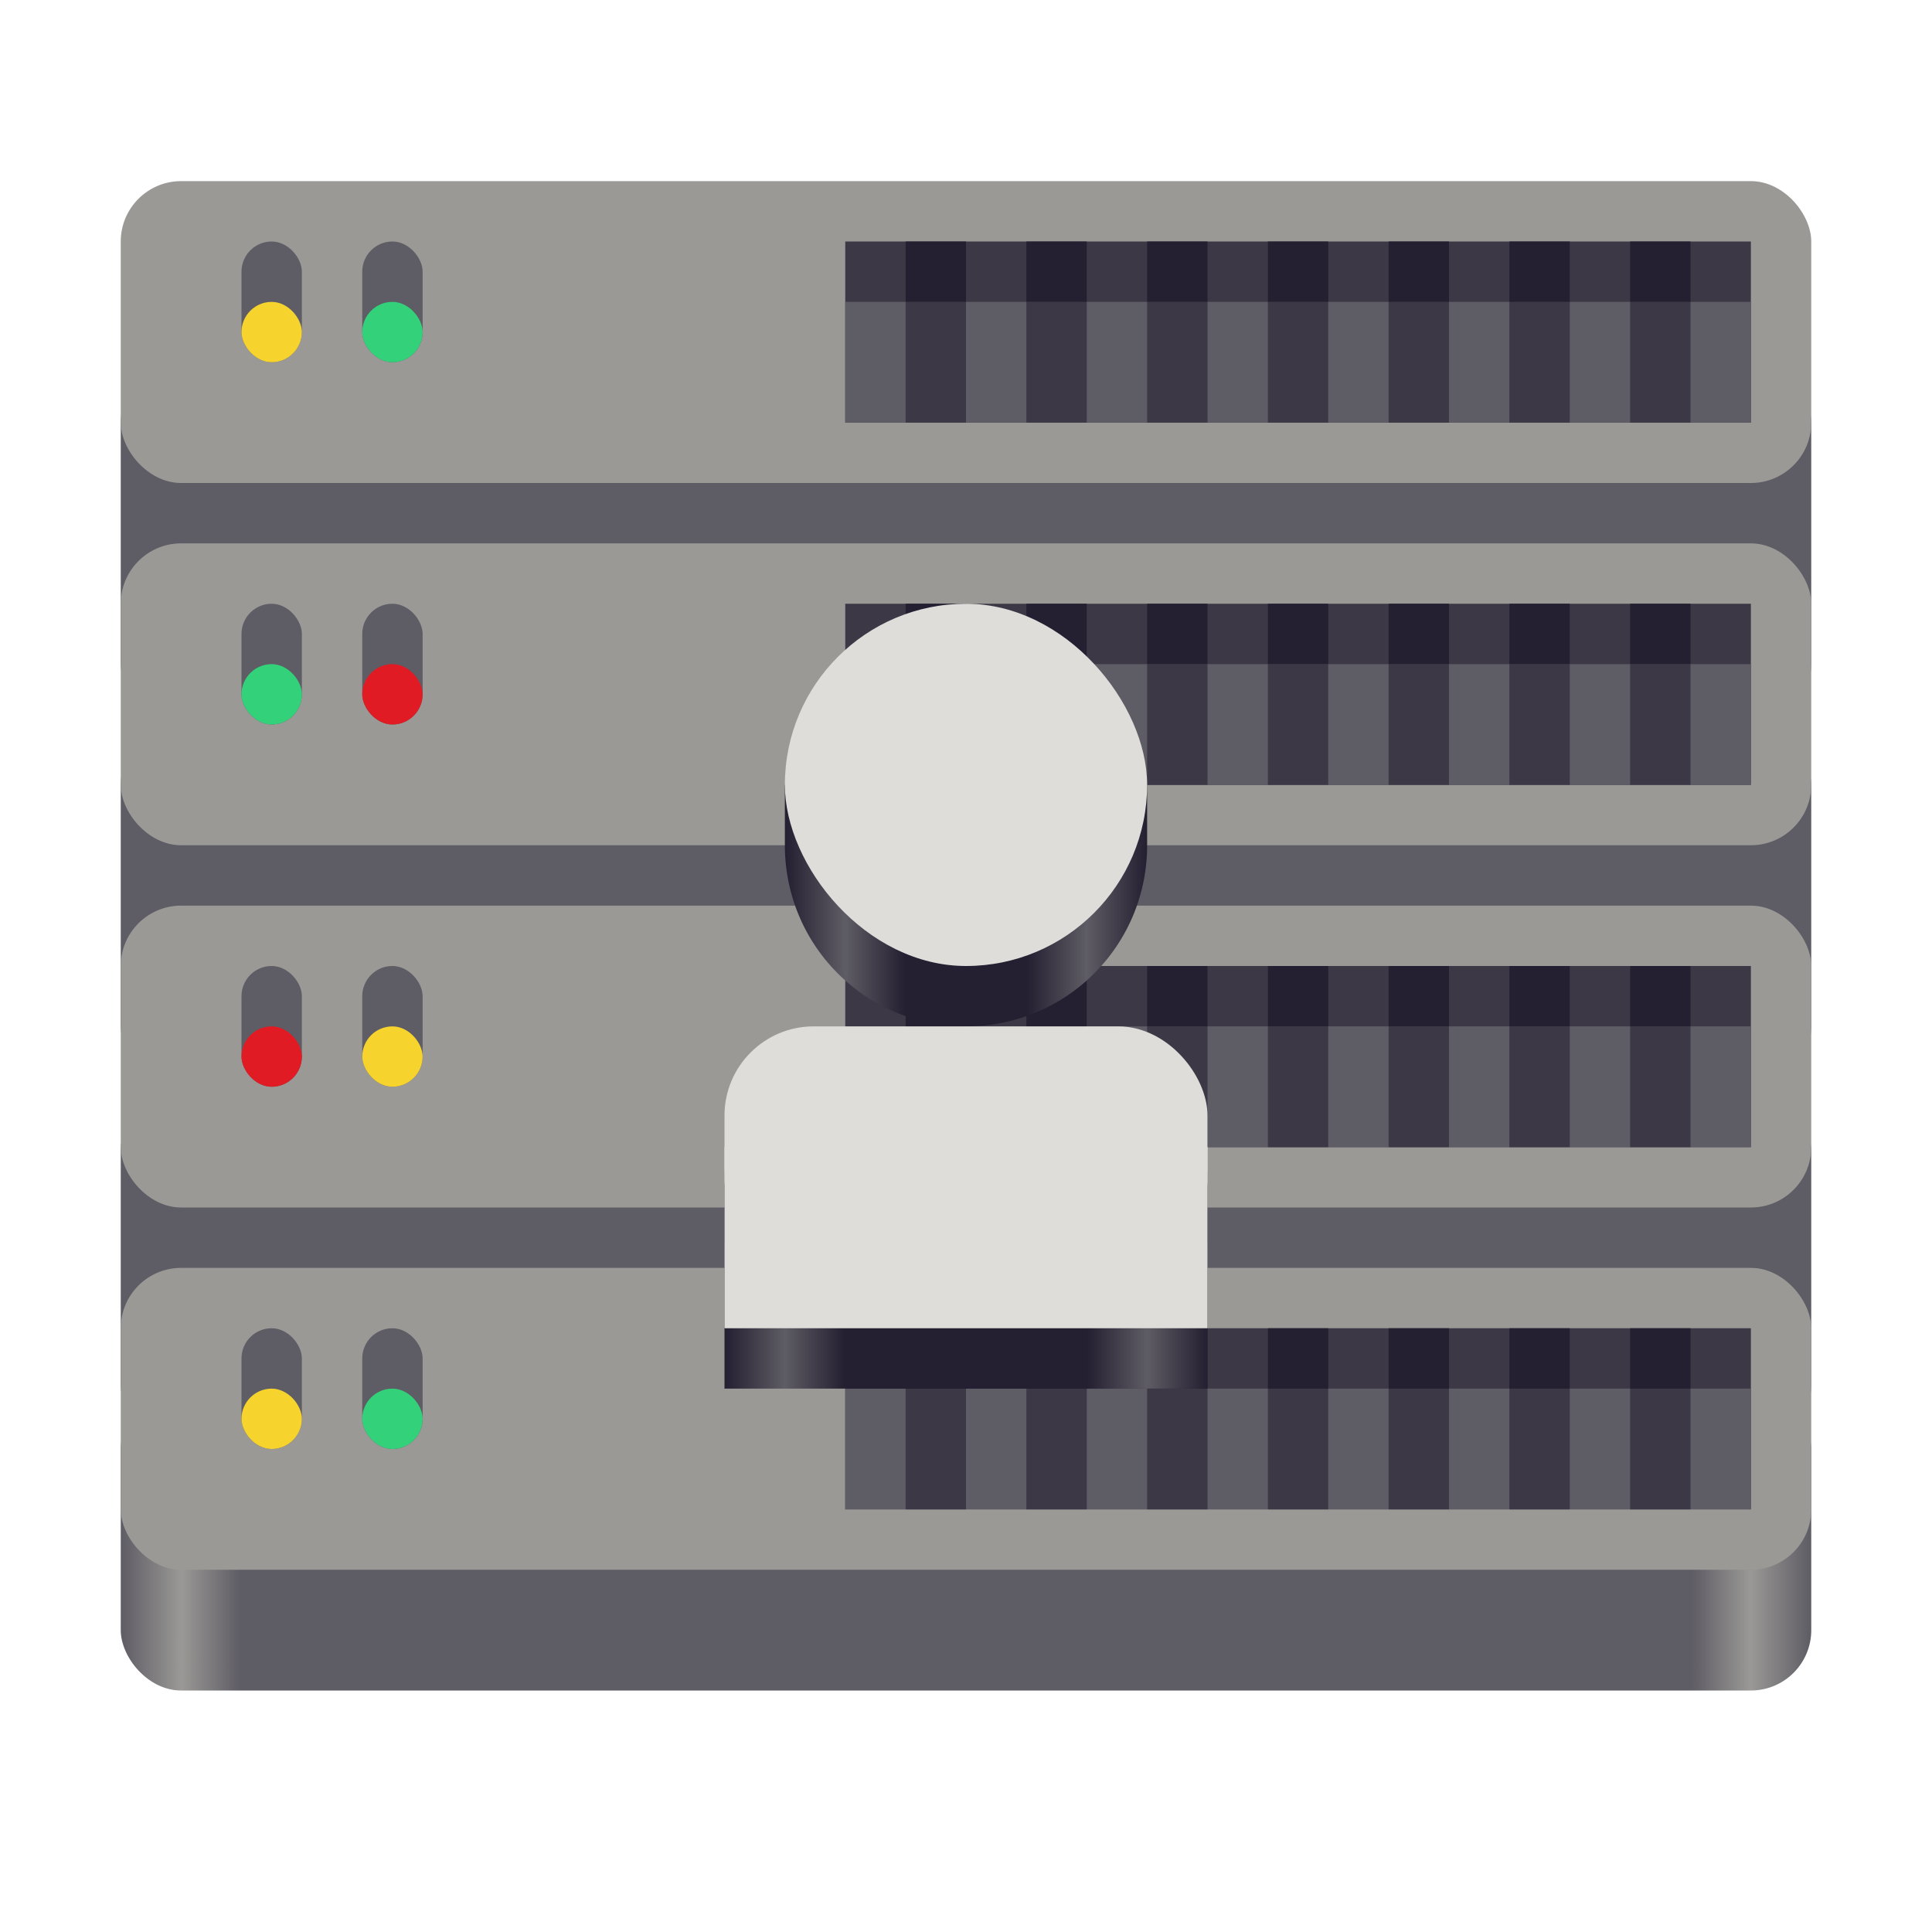 <svg height="128" width="128" xmlns="http://www.w3.org/2000/svg"><linearGradient id="a" gradientUnits="userSpaceOnUse" x1="8" x2="120" y1="104" y2="104"><stop offset="0" stop-color="#5e5c64"/><stop offset=".036" stop-color="#9a9996"/><stop offset=".071" stop-color="#5e5c64"/><stop offset=".929" stop-color="#5e5c64"/><stop offset=".964" stop-color="#9a9996"/><stop offset="1" stop-color="#5e5c64"/></linearGradient><linearGradient id="c" gradientUnits="userSpaceOnUse" x1="20" x2="28" y1="124.5" y2="124.5"><stop offset="0" stop-color="#241f31"/><stop offset=".125" stop-color="#5e5c64"/><stop offset=".25" stop-color="#241f31"/><stop offset=".75" stop-color="#241f31"/><stop offset=".875" stop-color="#5e5c64"/><stop offset="1" stop-color="#241f31"/></linearGradient><linearGradient id="b" gradientUnits="userSpaceOnUse" x1="52" x2="76" y1="56" y2="56"><stop offset="0" stop-color="#241f31"/><stop offset=".167" stop-color="#5e5c64"/><stop offset=".333" stop-color="#241f31"/><stop offset=".667" stop-color="#241f31"/><stop offset=".833" stop-color="#5e5c64"/><stop offset="1" stop-color="#241f31"/></linearGradient><g stroke-width="4"><g fill="#5e5c64"><rect height="24" ry="4" width="112" x="8" y="24"/><rect height="24" ry="4" width="112" x="8" y="48"/><rect height="24" ry="4.236" width="112" x="8" y="72"/></g><rect fill="url(#a)" height="20" ry="4" width="112" x="8" y="92"/><g fill="#9a9996"><rect height="20" ry="4" width="112" x="8" y="12"/><rect height="20" ry="4" width="112" x="8" y="36"/><rect height="20" ry="4" width="112" x="8" y="60"/><rect height="20" ry="4" width="112" x="8" y="84"/></g><path d="M56 16h60v12H56zm0 24h60v12H56zm0 24h60v12H56zm0 24h60v12H56z" fill="#3d3846"/></g><g fill="#5e5c64" transform="scale(4)"><path d="M14 5h15v2H14zm0 6h15v2H14zm0 6h15v2H14zm0 6h15v2H14z"/><rect height="2" ry=".5" width="1" x="4" y="4"/><rect height="2" ry=".5" width="1" x="6" y="4"/><rect height="2" ry=".5" width="1" x="4" y="10"/><rect height="2" ry=".5" width="1" x="6" y="10"/><rect height="2" ry=".5" width="1" x="4" y="16"/><rect height="2" ry=".5" width="1" x="6" y="16"/><rect height="2" ry=".5" width="1" x="4" y="22"/><rect height="2" ry=".5" width="1" x="6" y="22"/></g><g stroke-width="4"><rect fill="#e01b24" height="4" ry="2" width="4" x="24" y="44"/><rect fill="#e01b24" height="4" ry="2" width="4" x="16" y="68"/><g fill="#f6d32d"><rect height="4" ry="2" width="4" x="16" y="20"/><rect height="4" ry="2" width="4" x="24" y="68"/><rect height="4" ry="2" width="4" x="16" y="92"/></g><g fill="#33d17a"><rect height="4" ry="2" width="4" x="24" y="20"/><rect height="4" ry="2" width="4" x="16" y="44"/><rect height="4" ry="2" width="4" x="24" y="92"/></g><path d="M60 44h4v8h-4zm8 0h4v8h-4zm8 0h4v8h-4zm8 0h4v8h-4zm8 0h4v8h-4zm8 0h4v8h-4zm8 0h4v8h-4zM60 20h4v8h-4zm8 0h4v8h-4zm8 0h4v8h-4zm8 0h4v8h-4zm8 0h4v8h-4zm8 0h4v8h-4zm8 0h4v8h-4zM60 68h4v8h-4zm8 0h4v8h-4zm8 0h4v8h-4zm8 0h4v8h-4zm8 0h4v8h-4zm8 0h4v8h-4zm8 0h4v8h-4zM60 92h4v8h-4zm8 0h4v8h-4zm8 0h4v8h-4zm8 0h4v8h-4zm8 0h4v8h-4zm8 0h4v8h-4zm8 0h4v8h-4z" fill="#3d3846"/><path d="M60 40h4v4h-4zm8 0h4v4h-4zm8 0h4v4h-4zm8 0h4v4h-4zm8 0h4v4h-4zm8 0h4v4h-4zm8 0h4v4h-4zM60 16h4v4h-4zm8 0h4v4h-4zm8 0h4v4h-4zm8 0h4v4h-4zm8 0h4v4h-4zm8 0h4v4h-4zm8 0h4v4h-4zM60 64h4v4h-4zm8 0h4v4h-4zm8 0h4v4h-4zm8 0h4v4h-4zm8 0h4v4h-4zm8 0h4v4h-4zm8 0h4v4h-4zM60 88h4v4h-4zm8 0h4v4h-4zm8 0h4v4h-4zm8 0h4v4h-4zm8 0h4v4h-4zm8 0h4v4h-4zm8 0h4v4h-4z" fill="#241f31"/></g><g fill="#3d3846" transform="matrix(4 0 0 4 -32 -28)"><path d="M64 44a11.964 11.964 0 0 0-11.309 8H52v4c0 6.648 5.352 12 12 12s12-5.352 12-12v-4h-.691A11.964 11.964 0 0 0 64 44z" fill="url(#b)" transform="matrix(.25 0 0 .25 8 7)"/><rect height="4" ry="1.477" width="8" x="20" y="25"/><path d="M20 27h8v3h-8z" fill="url(#c)"/></g><g fill="#deddda" transform="matrix(4 0 0 4 -32 -32)"><rect height="6" ry="3" width="6" x="21" y="18"/><rect height="4" ry="1.477" width="8" x="20" y="25"/><path d="M20 27h8v3h-8z"/></g></svg>
